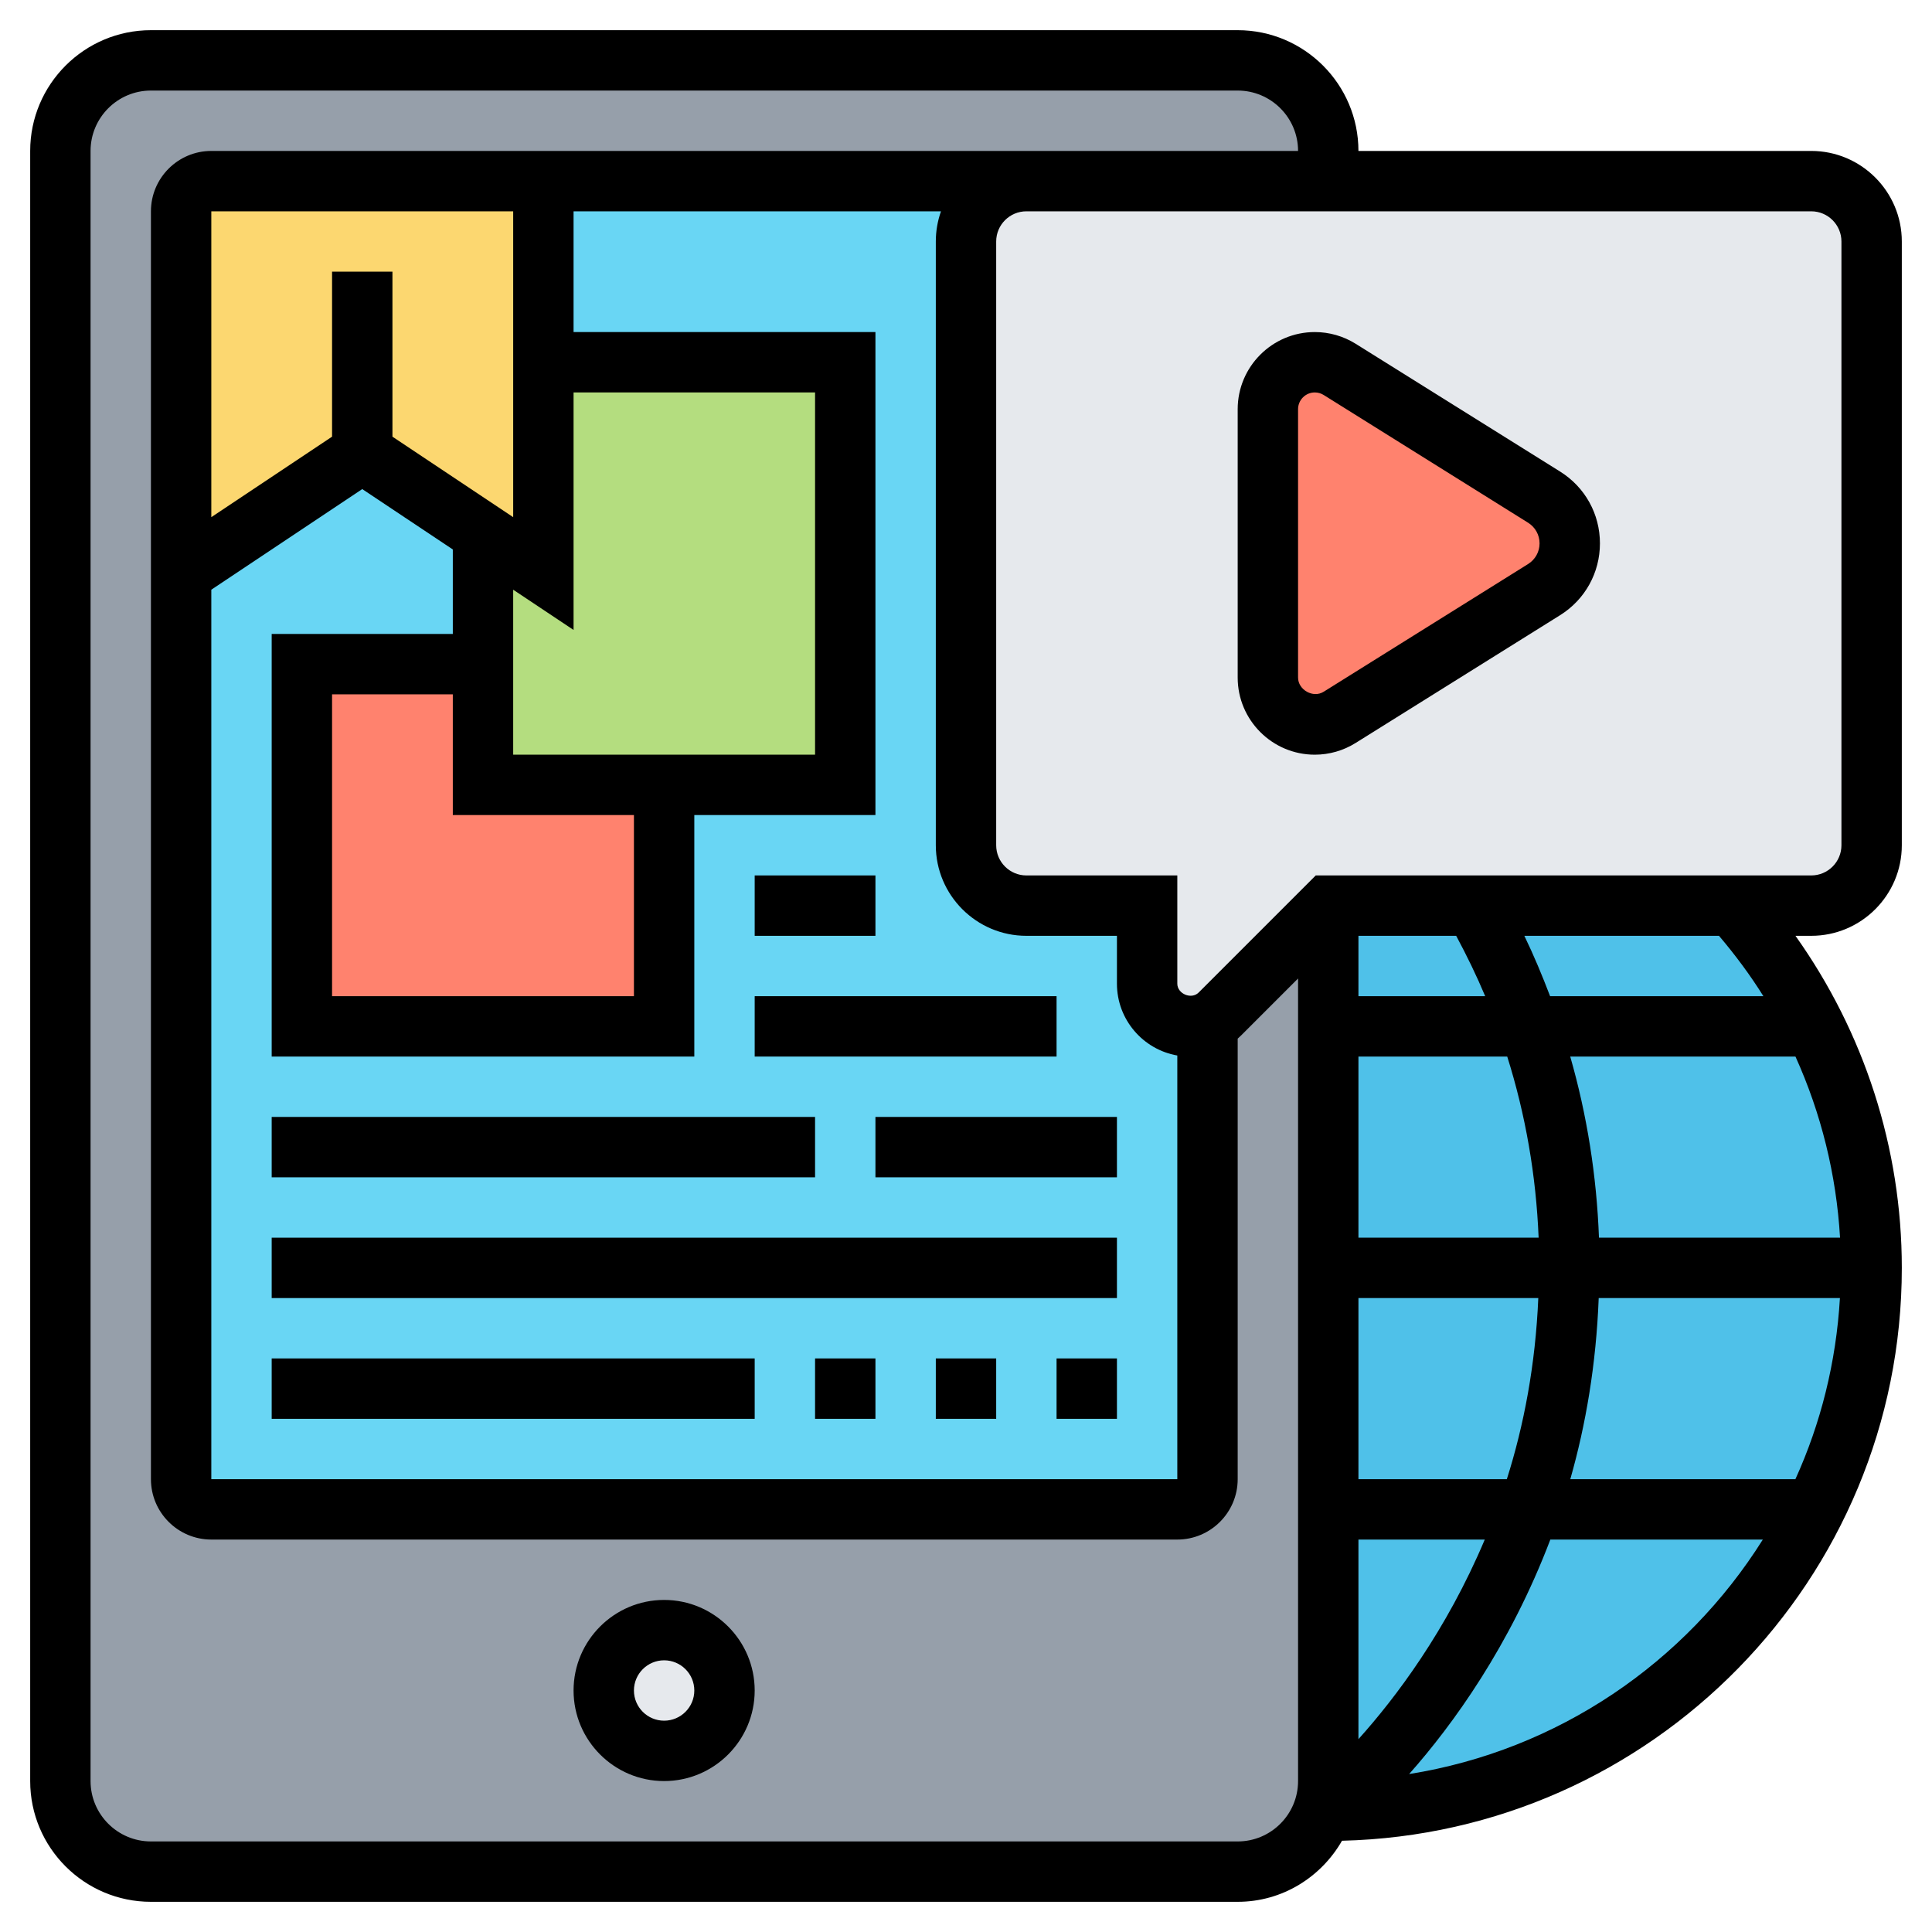 <svg id="_x33_0" enable-background="new 0 0 64 64" height="512" viewBox="0 0 64 64" width="512" xmlns="http://www.w3.org/2000/svg"><g><g><g><path d="m41 2h-36c-1.66 0-3 1.34-3 3v54c0 1.66 1.34 3 3 3h36c1.31 0 2.42-.83 2.82-2 .12-.31.18-.65.18-1v-54c0-1.66-1.34-3-3-3z" fill="#969faa"/></g><g><path d="m60.13 34c-.72-1.46-1.64-2.8-2.71-4h-13.42v29c0 .35-.06.69-.18 1h.01.17c7.06 0 13.18-4.07 16.12-10 1.2-2.41 1.88-5.12 1.88-8 0-2.87-.67-5.59-1.87-8z" fill="#4fc1e9"/></g><g><circle cx="22" cy="56" fill="#e6e9ed" r="2"/></g><g><path d="m40 33.87v15.13c0 .55-.45 1-1 1h-32c-.55 0-1-.45-1-1v-30l6-4 4 2.67v4.33h-6v12h12v-8h6v-14h-10v-6h16c-1.1 0-2 .9-2 2v20c0 1.1.9 2 2 2h4v2.59c0 .78.63 1.41 1.41 1.41.21 0 .41-.04.59-.13z" fill="#69d6f4"/></g><g><path d="m22 26v8h-12v-12h6v4z" fill="#ff826e"/></g><g><path d="m28 12v14h-6-6v-4-4.33l2 1.33v-7z" fill="#b4dd7f"/></g><g><path d="m7 6h11v6 7l-2-1.33-4-2.67-6 4v-12c0-.55.45-1 1-1z" fill="#fcd770"/></g><g><path d="m62 8v20c0 1.1-.9 2-2 2h-2.58-8.58-4.84l-3.59 3.59c-.12.12-.26.22-.41.28-.18.09-.38.13-.59.13-.78 0-1.41-.63-1.41-1.41v-2.59h-4c-1.1 0-2-.9-2-2v-20c0-1.1.9-2 2-2h10 16c1.1 0 2 .9 2 2z" fill="#e6e9ed"/></g><g><path d="m51.15 16.47c.53.33.85.91.85 1.53s-.32 1.2-.85 1.53l-6.77 4.23c-.25.16-.53.24-.83.24-.85 0-1.55-.7-1.55-1.55v-8.9c0-.85.7-1.55 1.55-1.55.3 0 .58.08.83.24z" fill="#ff826e"/></g></g><g><path d="m22 53c-1.654 0-3 1.346-3 3s1.346 3 3 3 3-1.346 3-3-1.346-3-3-3zm0 4c-.551 0-1-.448-1-1s.449-1 1-1 1 .448 1 1-.449 1-1 1z"/><path d="m35 45h2v2h-2z"/><path d="m31 45h2v2h-2z"/><path d="m27 45h2v2h-2z"/><path d="m9 45h16v2h-16z"/><path d="m9 41h28v2h-28z"/><path d="m29 37h8v2h-8z"/><path d="m9 37h18v2h-18z"/><path d="m63 28v-20c0-1.654-1.346-3-3-3h-15c0-2.206-1.794-4-4-4h-36c-2.206 0-4 1.794-4 4v54c0 2.206 1.794 4 4 4h36c1.483 0 2.766-.821 3.456-2.023 10.265-.246 18.544-8.654 18.544-18.977 0-3.97-1.247-7.8-3.523-11h.523c1.654 0 3-1.346 3-3zm-3-21c.551 0 1 .448 1 1v20c0 .552-.449 1-1 1h-16.414l-3.878 3.878c-.241.242-.708.045-.708-.292v-3.586h-5c-.551 0-1-.448-1-1v-20c0-.552.449-1 1-1zm.954 34h-7.986c-.078-2.059-.396-4.063-.952-6h7.461c.851 1.882 1.354 3.911 1.477 6zm-15.954 10h4.185c-1.275 3.023-2.956 5.245-4.185 6.612zm0-2v-6h5.958c-.094 2.211-.477 4.218-1.042 6zm7.959-6h7.991c-.125 2.129-.635 4.151-1.475 6h-7.457c.514-1.802.857-3.803.941-6zm-1.99-2h-5.969v-6h4.929c.608 1.93.955 3.934 1.04 6zm-5.969-8v-2h3.238c.352.656.676 1.322.961 2zm-24-6v6h-10v-10h4v4zm-4-2v-5.465l2 1.333v-7.868h8v12zm0-7.868-4-2.667v-5.465h-2v5.465l-4 2.667v-10.132h10zm-10 2.403 5-3.333 3 2v2.798h-6v14h14v-8h6v-16h-10v-4h12.171c-.11.313-.171.649-.171 1v20c0 1.654 1.346 3 3 3h3v1.586c0 1.19.865 2.182 2 2.379v14.035h-32zm34 41.465h-36c-1.103 0-2-.897-2-2v-54c0-1.103.897-2 2-2h36c1.103 0 2 .897 2 2h-36c-1.103 0-2 .897-2 2v42c0 1.103.897 2 2 2h32c1.103 0 2-.897 2-2v-14.594c.042-.036.082-.074.121-.113l1.879-1.879v26.586c0 1.103-.897 2-2 2zm5.679-2.232c1.446-1.629 3.338-4.242 4.678-7.768h7.039c-2.556 4.073-6.782 6.981-11.717 7.768zm11.736-25.768h-7.066c-.258-.675-.535-1.344-.853-2h6.448c.539.635 1.034 1.301 1.471 2z"/><path d="m43.554 25c.479 0 .947-.134 1.354-.389l6.774-4.233c.825-.516 1.318-1.405 1.318-2.378s-.493-1.862-1.318-2.378l-6.774-4.234c-.407-.254-.875-.388-1.354-.388-1.408 0-2.554 1.146-2.554 2.555v8.891c0 1.408 1.146 2.554 2.554 2.554zm-.554-11.445c0-.306.249-.555.554-.555.104 0 .206.029.294.084l6.774 4.233c.237.149.378.404.378.683s-.142.534-.378.683l-6.774 4.232c-.348.219-.848-.061-.848-.47z"/><path d="m25 33h10v2h-10z"/><path d="m25 29h4v2h-4z"/></g></g></svg>